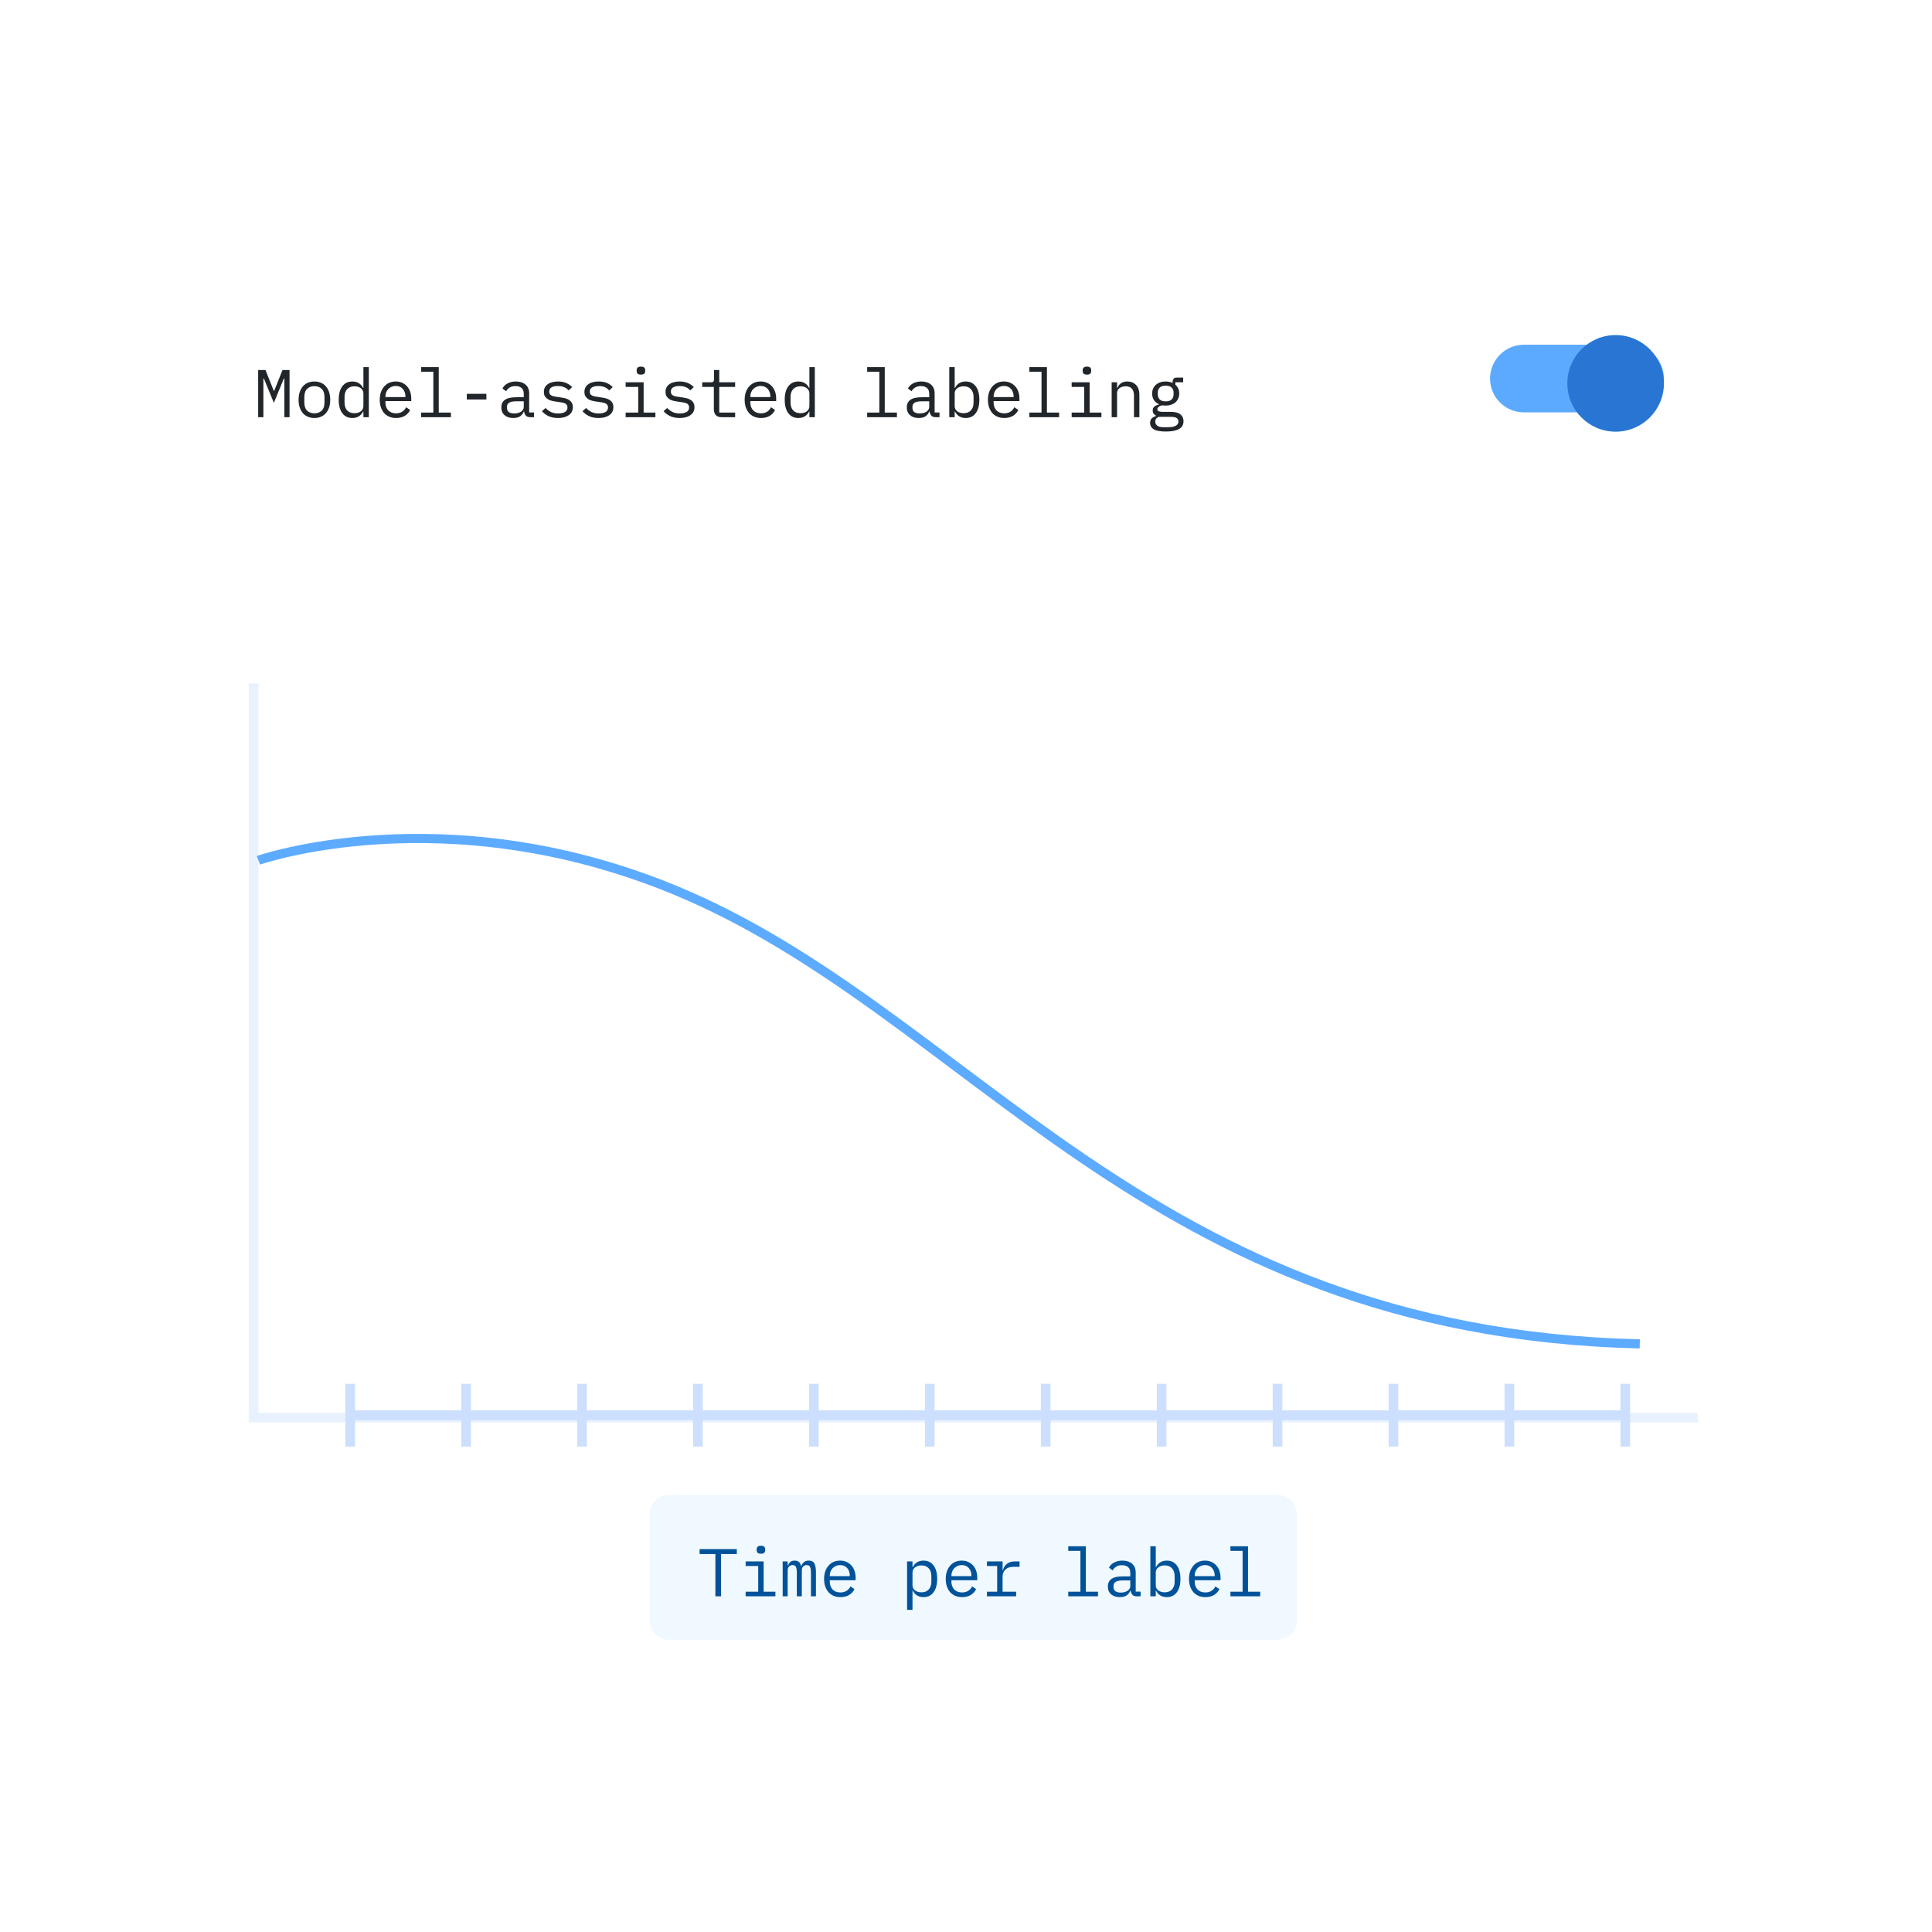 <svg xmlns="http://www.w3.org/2000/svg" viewBox="0 0 400 400" width="400" height="400" preserveAspectRatio="xMidYMid slice" style="width: 100%; height: 100%; transform: translate3d(0px, 0px, 0px);"><defs><clipPath id="__lottie_element_477"><rect width="400" height="400" x="0" y="0"></rect></clipPath><filter id="__lottie_element_480" filterUnits="objectBoundingBox" x="0%" y="0%" width="100%" height="100%"><feGaussianBlur in="SourceAlpha" result="drop_shadow_1" stdDeviation="4"></feGaussianBlur><feOffset dx="1.2246467991473532e-16" dy="2" in="drop_shadow_1" result="drop_shadow_2"></feOffset><feFlood flood-color="#000000" flood-opacity="0.1" result="drop_shadow_3"></feFlood><feComposite in="drop_shadow_3" in2="drop_shadow_2" operator="in" result="drop_shadow_4"></feComposite><feMerge><feMergeNode></feMergeNode><feMergeNode in="SourceGraphic"></feMergeNode></feMerge></filter><filter id="__lottie_element_489" filterUnits="objectBoundingBox" x="0%" y="0%" width="100%" height="100%"><feGaussianBlur in="SourceAlpha" result="drop_shadow_1" stdDeviation="4"></feGaussianBlur><feOffset dx="1.2246467991473532e-16" dy="2" in="drop_shadow_1" result="drop_shadow_2"></feOffset><feFlood flood-color="#000000" flood-opacity="0.1" result="drop_shadow_3"></feFlood><feComposite in="drop_shadow_3" in2="drop_shadow_2" operator="in" result="drop_shadow_4"></feComposite><feMerge><feMergeNode></feMergeNode><feMergeNode in="SourceGraphic"></feMergeNode></feMerge></filter><clipPath id="__lottie_element_491"><path d="M0,0 L400,0 L400,400 L0,400z"></path></clipPath><filter id="__lottie_element_499" filterUnits="objectBoundingBox" x="0%" y="0%" width="100%" height="100%"><feGaussianBlur in="SourceAlpha" result="drop_shadow_1" stdDeviation="2"></feGaussianBlur><feOffset dx="6.123233995736766e-17" dy="1" in="drop_shadow_1" result="drop_shadow_2"></feOffset><feFlood flood-color="#000000" flood-opacity="0.204" result="drop_shadow_3"></feFlood><feComposite in="drop_shadow_3" in2="drop_shadow_2" operator="in" result="drop_shadow_4"></feComposite><feMerge><feMergeNode></feMergeNode><feMergeNode in="SourceGraphic"></feMergeNode></feMerge></filter></defs><g clip-path="url(#__lottie_element_477)"><g filter="url(#__lottie_element_480)" transform="matrix(1,0,0,1,33.5,122.5)" opacity="1" style="display: block;"><g opacity="1" transform="matrix(1,0,0,1,166.5,100)"><path fill="rgb(255,255,255)" fill-opacity="1" d=" M-166.5,-96 C-166.5,-98.209 -164.709,-100 -162.5,-100 C-162.5,-100 162.5,-100 162.5,-100 C164.709,-100 166.5,-98.209 166.5,-96 C166.5,-96 166.5,96 166.5,96 C166.5,98.209 164.709,100 162.5,100 C162.5,100 -162.5,100 -162.5,100 C-164.709,100 -166.5,98.209 -166.5,96 C-166.5,96 -166.5,-96 -166.5,-96z"></path></g><g opacity="1" transform="matrix(1,0,0,1,168,169)"><path fill="rgb(232,242,255)" fill-opacity="1" d=" M150,-1 C150,-1 -150,-1 -150,-1 C-150,-1 -150,1 -150,1 C-150,1 150,1 150,1 C150,1 150,-1 150,-1z"></path></g><g opacity="1" transform="matrix(1,0,0,1,171.223,168.5)"><path fill="rgb(204,223,255)" fill-opacity="1" d=" M-132.223,1 C-132.223,1 132.223,1 132.223,1 C132.223,1 132.223,-1 132.223,-1 C132.223,-1 -132.223,-1 -132.223,-1 C-132.223,-1 -132.223,1 -132.223,1z"></path></g><g opacity="1" transform="matrix(1,0,0,1,303,168.5)"><path fill="rgb(204,223,255)" fill-opacity="1" d=" M-1,-6.5 C-1,-6.5 -1,6.5 -1,6.5 C-1,6.5 1,6.5 1,6.5 C1,6.5 1,-6.5 1,-6.5 C1,-6.5 -1,-6.5 -1,-6.5z"></path></g><g opacity="1" transform="matrix(1,0,0,1,279,168.5)"><path fill="rgb(204,223,255)" fill-opacity="1" d=" M-1,-6.5 C-1,-6.5 -1,6.5 -1,6.5 C-1,6.5 1,6.5 1,6.5 C1,6.5 1,-6.5 1,-6.5 C1,-6.5 -1,-6.5 -1,-6.5z"></path></g><g opacity="1" transform="matrix(1,0,0,1,255,168.5)"><path fill="rgb(204,223,255)" fill-opacity="1" d=" M-1,-6.5 C-1,-6.5 -1,6.5 -1,6.5 C-1,6.5 1,6.5 1,6.5 C1,6.5 1,-6.5 1,-6.5 C1,-6.5 -1,-6.5 -1,-6.5z"></path></g><g opacity="1" transform="matrix(1,0,0,1,231,168.5)"><path fill="rgb(204,223,255)" fill-opacity="1" d=" M-1,-6.5 C-1,-6.5 -1,6.5 -1,6.5 C-1,6.5 1,6.5 1,6.5 C1,6.5 1,-6.5 1,-6.5 C1,-6.5 -1,-6.5 -1,-6.5z"></path></g><g opacity="1" transform="matrix(1,0,0,1,207,168.5)"><path fill="rgb(204,223,255)" fill-opacity="1" d=" M-1,-6.5 C-1,-6.5 -1,6.5 -1,6.5 C-1,6.5 1,6.5 1,6.5 C1,6.5 1,-6.5 1,-6.5 C1,-6.5 -1,-6.5 -1,-6.5z"></path></g><g opacity="1" transform="matrix(1,0,0,1,183,168.5)"><path fill="rgb(204,223,255)" fill-opacity="1" d=" M-1,-6.5 C-1,-6.5 -1,6.5 -1,6.5 C-1,6.5 1,6.5 1,6.5 C1,6.5 1,-6.5 1,-6.5 C1,-6.5 -1,-6.5 -1,-6.5z"></path></g><g opacity="1" transform="matrix(1,0,0,1,159,168.5)"><path fill="rgb(204,223,255)" fill-opacity="1" d=" M-1,-6.5 C-1,-6.5 -1,6.5 -1,6.5 C-1,6.5 1,6.5 1,6.5 C1,6.5 1,-6.5 1,-6.5 C1,-6.5 -1,-6.5 -1,-6.5z"></path></g><g opacity="1" transform="matrix(1,0,0,1,135,168.5)"><path fill="rgb(204,223,255)" fill-opacity="1" d=" M-1,-6.5 C-1,-6.5 -1,6.5 -1,6.5 C-1,6.5 1,6.5 1,6.5 C1,6.5 1,-6.5 1,-6.5 C1,-6.5 -1,-6.5 -1,-6.5z"></path></g><g opacity="1" transform="matrix(1,0,0,1,111,168.5)"><path fill="rgb(204,223,255)" fill-opacity="1" d=" M-1,-6.5 C-1,-6.5 -1,6.5 -1,6.5 C-1,6.5 1,6.5 1,6.5 C1,6.5 1,-6.5 1,-6.5 C1,-6.5 -1,-6.5 -1,-6.5z"></path></g><g opacity="1" transform="matrix(1,0,0,1,87,168.5)"><path fill="rgb(204,223,255)" fill-opacity="1" d=" M-1,-6.5 C-1,-6.5 -1,6.5 -1,6.5 C-1,6.5 1,6.5 1,6.5 C1,6.5 1,-6.5 1,-6.5 C1,-6.5 -1,-6.5 -1,-6.5z"></path></g><g opacity="1" transform="matrix(1,0,0,1,63,168.5)"><path fill="rgb(204,223,255)" fill-opacity="1" d=" M-1,-6.5 C-1,-6.5 -1,6.5 -1,6.5 C-1,6.5 1,6.5 1,6.5 C1,6.5 1,-6.5 1,-6.5 C1,-6.5 -1,-6.5 -1,-6.5z"></path></g><g opacity="1" transform="matrix(1,0,0,1,39,168.5)"><path fill="rgb(204,223,255)" fill-opacity="1" d=" M-1,-6.5 C-1,-6.5 -1,6.5 -1,6.5 C-1,6.5 1,6.5 1,6.5 C1,6.5 1,-6.5 1,-6.5 C1,-6.5 -1,-6.5 -1,-6.5z"></path></g><g opacity="1" transform="matrix(1,0,0,1,168,200)"><path fill="rgb(240,249,255)" fill-opacity="1" d=" M-67,-11 C-67,-13.209 -65.209,-15 -63,-15 C-63,-15 63,-15 63,-15 C65.209,-15 67,-13.209 67,-11 C67,-11 67,11 67,11 C67,13.209 65.209,15 63,15 C63,15 -63,15 -63,15 C-65.209,15 -67,13.209 -67,11 C-67,11 -67,-11 -67,-11z"></path></g><g opacity="1" transform="matrix(1,0,0,1,113.704,104.4)"><path fill="rgb(0,82,153)" fill-opacity="1" d=" M107.544,100.648 C107.544,100.648 110.064,100.648 110.064,100.648 C110.064,100.648 110.064,92.192 110.064,92.192 C110.064,92.192 107.544,92.192 107.544,92.192 C107.544,92.192 107.544,91.24 107.544,91.24 C107.544,91.24 111.184,91.24 111.184,91.24 C111.184,91.24 111.184,100.648 111.184,100.648 C111.184,100.648 113.704,100.648 113.704,100.648 C113.704,100.648 113.704,101.6 113.704,101.6 C113.704,101.6 107.544,101.6 107.544,101.6 C107.544,101.6 107.544,100.648 107.544,100.648z M102.286,95.132 C101.978,95.132 101.693,95.188 101.432,95.3 C101.171,95.412 100.942,95.566 100.746,95.762 C100.559,95.958 100.41,96.191 100.298,96.462 C100.195,96.723 100.144,97.013 100.144,97.33 C100.144,97.33 100.144,97.428 100.144,97.428 C100.144,97.428 104.288,97.428 104.288,97.428 C104.288,97.428 104.288,97.274 104.288,97.274 C104.288,96.957 104.237,96.667 104.134,96.406 C104.041,96.145 103.905,95.921 103.728,95.734 C103.56,95.538 103.35,95.389 103.098,95.286 C102.855,95.183 102.585,95.132 102.286,95.132z M102.356,101.768 C101.833,101.768 101.362,101.679 100.942,101.502 C100.531,101.325 100.177,101.073 99.878,100.746 C99.589,100.41 99.365,100.013 99.206,99.556 C99.047,99.089 98.968,98.571 98.968,98.002 C98.968,97.423 99.047,96.901 99.206,96.434 C99.374,95.967 99.603,95.571 99.892,95.244 C100.181,94.908 100.527,94.651 100.928,94.474 C101.339,94.297 101.791,94.208 102.286,94.208 C102.771,94.208 103.21,94.297 103.602,94.474 C104.003,94.651 104.344,94.899 104.624,95.216 C104.904,95.524 105.119,95.893 105.268,96.322 C105.417,96.751 105.492,97.223 105.492,97.736 C105.492,97.736 105.492,98.268 105.492,98.268 C105.492,98.268 100.144,98.268 100.144,98.268 C100.144,98.268 100.144,98.604 100.144,98.604 C100.144,98.921 100.195,99.215 100.298,99.486 C100.401,99.757 100.545,99.99 100.732,100.186 C100.928,100.382 101.161,100.536 101.432,100.648 C101.712,100.751 102.02,100.802 102.356,100.802 C102.841,100.802 103.261,100.69 103.616,100.466 C103.971,100.242 104.241,99.934 104.428,99.542 C104.428,99.542 105.254,100.102 105.254,100.102 C105.039,100.587 104.68,100.989 104.176,101.306 C103.681,101.614 103.075,101.768 102.356,101.768z M93.933,100.774 C94.586,100.774 95.09,100.578 95.445,100.186 C95.809,99.785 95.991,99.257 95.991,98.604 C95.991,98.604 95.991,97.372 95.991,97.372 C95.991,96.719 95.809,96.196 95.445,95.804 C95.09,95.403 94.586,95.202 93.933,95.202 C93.681,95.202 93.443,95.235 93.219,95.3 C92.995,95.365 92.799,95.463 92.631,95.594 C92.463,95.715 92.328,95.869 92.225,96.056 C92.132,96.233 92.085,96.443 92.085,96.686 C92.085,96.686 92.085,99.29 92.085,99.29 C92.085,99.533 92.132,99.747 92.225,99.934 C92.328,100.111 92.463,100.265 92.631,100.396 C92.799,100.517 92.995,100.611 93.219,100.676 C93.443,100.741 93.681,100.774 93.933,100.774z M90.965,91.24 C90.965,91.24 92.085,91.24 92.085,91.24 C92.085,91.24 92.085,95.552 92.085,95.552 C92.085,95.552 92.141,95.552 92.141,95.552 C92.608,94.656 93.35,94.208 94.367,94.208 C95.254,94.208 95.944,94.539 96.439,95.202 C96.943,95.865 97.195,96.793 97.195,97.988 C97.195,99.183 96.943,100.111 96.439,100.774 C95.944,101.437 95.254,101.768 94.367,101.768 C93.35,101.768 92.608,101.32 92.141,100.424 C92.141,100.424 92.085,100.424 92.085,100.424 C92.085,100.424 92.085,101.6 92.085,101.6 C92.085,101.6 90.965,101.6 90.965,101.6 C90.965,101.6 90.965,91.24 90.965,91.24z M84.839,100.83 C85.128,100.83 85.39,100.797 85.623,100.732 C85.866,100.657 86.076,100.564 86.253,100.452 C86.43,100.331 86.566,100.191 86.659,100.032 C86.762,99.864 86.813,99.687 86.813,99.5 C86.813,99.5 86.813,98.31 86.813,98.31 C86.813,98.31 85.273,98.31 85.273,98.31 C84.601,98.31 84.111,98.403 83.803,98.59 C83.495,98.777 83.341,99.047 83.341,99.402 C83.341,99.402 83.341,99.696 83.341,99.696 C83.341,100.069 83.472,100.354 83.733,100.55 C84.004,100.737 84.372,100.83 84.839,100.83z M88.171,101.6 C87.732,101.6 87.42,101.488 87.233,101.264 C87.046,101.04 86.93,100.76 86.883,100.424 C86.883,100.424 86.813,100.424 86.813,100.424 C86.654,100.844 86.398,101.175 86.043,101.418 C85.698,101.651 85.231,101.768 84.643,101.768 C83.887,101.768 83.285,101.572 82.837,101.18 C82.389,100.788 82.165,100.251 82.165,99.57 C82.165,98.898 82.408,98.38 82.893,98.016 C83.388,97.652 84.181,97.47 85.273,97.47 C85.273,97.47 86.813,97.47 86.813,97.47 C86.813,97.47 86.813,96.756 86.813,96.756 C86.813,96.224 86.664,95.827 86.365,95.566 C86.066,95.295 85.642,95.16 85.091,95.16 C84.606,95.16 84.209,95.258 83.901,95.454 C83.593,95.641 83.346,95.897 83.159,96.224 C83.159,96.224 82.403,95.664 82.403,95.664 C82.496,95.477 82.622,95.295 82.781,95.118 C82.94,94.941 83.136,94.787 83.369,94.656 C83.602,94.516 83.868,94.409 84.167,94.334 C84.466,94.25 84.797,94.208 85.161,94.208 C86.01,94.208 86.682,94.423 87.177,94.852 C87.681,95.281 87.933,95.879 87.933,96.644 C87.933,96.644 87.933,100.62 87.933,100.62 C87.933,100.62 88.941,100.62 88.941,100.62 C88.941,100.62 88.941,101.6 88.941,101.6 C88.941,101.6 88.171,101.6 88.171,101.6z M73.966,100.648 C73.966,100.648 76.486,100.648 76.486,100.648 C76.486,100.648 76.486,92.192 76.486,92.192 C76.486,92.192 73.966,92.192 73.966,92.192 C73.966,92.192 73.966,91.24 73.966,91.24 C73.966,91.24 77.606,91.24 77.606,91.24 C77.606,91.24 77.606,100.648 77.606,100.648 C77.606,100.648 80.126,100.648 80.126,100.648 C80.126,100.648 80.126,101.6 80.126,101.6 C80.126,101.6 73.966,101.6 73.966,101.6 C73.966,101.6 73.966,100.648 73.966,100.648z M57.135,100.648 C57.135,100.648 59.249,100.648 59.249,100.648 C59.249,100.648 59.249,95.328 59.249,95.328 C59.249,95.328 57.135,95.328 57.135,95.328 C57.135,95.328 57.135,94.376 57.135,94.376 C57.135,94.376 60.369,94.376 60.369,94.376 C60.369,94.376 60.369,96.196 60.369,96.196 C60.369,96.196 60.439,96.196 60.439,96.196 C60.588,95.627 60.868,95.183 61.279,94.866 C61.699,94.539 62.231,94.376 62.875,94.376 C62.875,94.376 63.883,94.376 63.883,94.376 C63.883,94.376 63.883,95.496 63.883,95.496 C63.883,95.496 62.525,95.496 62.525,95.496 C61.881,95.496 61.358,95.683 60.957,96.056 C60.565,96.429 60.369,96.919 60.369,97.526 C60.369,97.526 60.369,100.648 60.369,100.648 C60.369,100.648 63.169,100.648 63.169,100.648 C63.169,100.648 63.169,101.6 63.169,101.6 C63.169,101.6 57.135,101.6 57.135,101.6 C57.135,101.6 57.135,100.648 57.135,100.648z M51.919,95.132 C51.611,95.132 51.326,95.188 51.065,95.3 C50.804,95.412 50.575,95.566 50.379,95.762 C50.192,95.958 50.043,96.191 49.931,96.462 C49.828,96.723 49.777,97.013 49.777,97.33 C49.777,97.33 49.777,97.428 49.777,97.428 C49.777,97.428 53.921,97.428 53.921,97.428 C53.921,97.428 53.921,97.274 53.921,97.274 C53.921,96.957 53.87,96.667 53.767,96.406 C53.674,96.145 53.538,95.921 53.361,95.734 C53.193,95.538 52.983,95.389 52.731,95.286 C52.488,95.183 52.218,95.132 51.919,95.132z M51.989,101.768 C51.466,101.768 50.995,101.679 50.575,101.502 C50.164,101.325 49.81,101.073 49.511,100.746 C49.222,100.41 48.998,100.013 48.839,99.556 C48.68,99.089 48.601,98.571 48.601,98.002 C48.601,97.423 48.68,96.901 48.839,96.434 C49.007,95.967 49.236,95.571 49.525,95.244 C49.814,94.908 50.16,94.651 50.561,94.474 C50.972,94.297 51.424,94.208 51.919,94.208 C52.404,94.208 52.843,94.297 53.235,94.474 C53.636,94.651 53.977,94.899 54.257,95.216 C54.537,95.524 54.752,95.893 54.901,96.322 C55.05,96.751 55.125,97.223 55.125,97.736 C55.125,97.736 55.125,98.268 55.125,98.268 C55.125,98.268 49.777,98.268 49.777,98.268 C49.777,98.268 49.777,98.604 49.777,98.604 C49.777,98.921 49.828,99.215 49.931,99.486 C50.034,99.757 50.178,99.99 50.365,100.186 C50.561,100.382 50.794,100.536 51.065,100.648 C51.345,100.751 51.653,100.802 51.989,100.802 C52.474,100.802 52.894,100.69 53.249,100.466 C53.604,100.242 53.874,99.934 54.061,99.542 C54.061,99.542 54.887,100.102 54.887,100.102 C54.672,100.587 54.313,100.989 53.809,101.306 C53.314,101.614 52.708,101.768 51.989,101.768z M43.566,100.774 C44.219,100.774 44.723,100.578 45.078,100.186 C45.442,99.785 45.624,99.257 45.624,98.604 C45.624,98.604 45.624,97.372 45.624,97.372 C45.624,96.719 45.442,96.196 45.078,95.804 C44.723,95.403 44.219,95.202 43.566,95.202 C43.314,95.202 43.076,95.235 42.852,95.3 C42.628,95.365 42.432,95.463 42.264,95.594 C42.096,95.715 41.961,95.869 41.858,96.056 C41.765,96.233 41.718,96.443 41.718,96.686 C41.718,96.686 41.718,99.29 41.718,99.29 C41.718,99.533 41.765,99.747 41.858,99.934 C41.961,100.111 42.096,100.265 42.264,100.396 C42.432,100.517 42.628,100.611 42.852,100.676 C43.076,100.741 43.314,100.774 43.566,100.774z M40.598,94.376 C40.598,94.376 41.718,94.376 41.718,94.376 C41.718,94.376 41.718,95.552 41.718,95.552 C41.718,95.552 41.774,95.552 41.774,95.552 C42.241,94.656 42.983,94.208 44,94.208 C44.887,94.208 45.577,94.539 46.072,95.202 C46.576,95.865 46.828,96.793 46.828,97.988 C46.828,99.183 46.576,100.111 46.072,100.774 C45.577,101.437 44.887,101.768 44,101.768 C42.983,101.768 42.241,101.32 41.774,100.424 C41.774,100.424 41.718,100.424 41.718,100.424 C41.718,100.424 41.718,104.4 41.718,104.4 C41.718,104.4 40.598,104.4 40.598,104.4 C40.598,104.4 40.598,94.376 40.598,94.376z M26.735,95.132 C26.427,95.132 26.142,95.188 25.881,95.3 C25.62,95.412 25.391,95.566 25.195,95.762 C25.008,95.958 24.859,96.191 24.747,96.462 C24.644,96.723 24.593,97.013 24.593,97.33 C24.593,97.33 24.593,97.428 24.593,97.428 C24.593,97.428 28.737,97.428 28.737,97.428 C28.737,97.428 28.737,97.274 28.737,97.274 C28.737,96.957 28.686,96.667 28.583,96.406 C28.49,96.145 28.354,95.921 28.177,95.734 C28.009,95.538 27.799,95.389 27.547,95.286 C27.304,95.183 27.034,95.132 26.735,95.132z M26.805,101.768 C26.282,101.768 25.811,101.679 25.391,101.502 C24.98,101.325 24.626,101.073 24.327,100.746 C24.038,100.41 23.814,100.013 23.655,99.556 C23.496,99.089 23.417,98.571 23.417,98.002 C23.417,97.423 23.496,96.901 23.655,96.434 C23.823,95.967 24.052,95.571 24.341,95.244 C24.63,94.908 24.976,94.651 25.377,94.474 C25.788,94.297 26.24,94.208 26.735,94.208 C27.22,94.208 27.659,94.297 28.051,94.474 C28.452,94.651 28.793,94.899 29.073,95.216 C29.353,95.524 29.568,95.893 29.717,96.322 C29.866,96.751 29.941,97.223 29.941,97.736 C29.941,97.736 29.941,98.268 29.941,98.268 C29.941,98.268 24.593,98.268 24.593,98.268 C24.593,98.268 24.593,98.604 24.593,98.604 C24.593,98.921 24.644,99.215 24.747,99.486 C24.85,99.757 24.994,99.99 25.181,100.186 C25.377,100.382 25.61,100.536 25.881,100.648 C26.161,100.751 26.469,100.802 26.805,100.802 C27.29,100.802 27.71,100.69 28.065,100.466 C28.42,100.242 28.69,99.934 28.877,99.542 C28.877,99.542 29.703,100.102 29.703,100.102 C29.488,100.587 29.129,100.989 28.625,101.306 C28.13,101.614 27.524,101.768 26.805,101.768z M14.841,101.6 C14.841,101.6 14.841,94.376 14.841,94.376 C14.841,94.376 15.877,94.376 15.877,94.376 C15.877,94.376 15.877,95.216 15.877,95.216 C15.877,95.216 15.933,95.216 15.933,95.216 C16.045,94.936 16.204,94.698 16.409,94.502 C16.614,94.306 16.918,94.208 17.319,94.208 C17.739,94.208 18.052,94.315 18.257,94.53 C18.462,94.735 18.588,95.006 18.635,95.342 C18.635,95.342 18.677,95.342 18.677,95.342 C18.808,95.015 18.994,94.745 19.237,94.53 C19.48,94.315 19.816,94.208 20.245,94.208 C20.833,94.208 21.225,94.413 21.421,94.824 C21.626,95.235 21.729,95.823 21.729,96.588 C21.729,96.588 21.729,101.6 21.729,101.6 C21.729,101.6 20.693,101.6 20.693,101.6 C20.693,101.6 20.693,96.77 20.693,96.77 C20.693,96.154 20.628,95.729 20.497,95.496 C20.376,95.253 20.147,95.132 19.811,95.132 C19.512,95.132 19.27,95.23 19.083,95.426 C18.896,95.613 18.803,95.902 18.803,96.294 C18.803,96.294 18.803,101.6 18.803,101.6 C18.803,101.6 17.767,101.6 17.767,101.6 C17.767,101.6 17.767,96.77 17.767,96.77 C17.767,96.154 17.702,95.729 17.571,95.496 C17.45,95.253 17.226,95.132 16.899,95.132 C16.6,95.132 16.353,95.23 16.157,95.426 C15.97,95.613 15.877,95.902 15.877,96.294 C15.877,96.294 15.877,101.6 15.877,101.6 C15.877,101.6 14.841,101.6 14.841,101.6z M7.174,100.648 C7.174,100.648 9.778,100.648 9.778,100.648 C9.778,100.648 9.778,95.328 9.778,95.328 C9.778,95.328 7.174,95.328 7.174,95.328 C7.174,95.328 7.174,94.376 7.174,94.376 C7.174,94.376 10.898,94.376 10.898,94.376 C10.898,94.376 10.898,100.648 10.898,100.648 C10.898,100.648 13.334,100.648 13.334,100.648 C13.334,100.648 13.334,101.6 13.334,101.6 C13.334,101.6 7.174,101.6 7.174,101.6 C7.174,101.6 7.174,100.648 7.174,100.648z M10.338,92.78 C10.011,92.78 9.783,92.715 9.652,92.584 C9.521,92.444 9.456,92.271 9.456,92.066 C9.456,92.066 9.456,91.842 9.456,91.842 C9.456,91.637 9.521,91.469 9.652,91.338 C9.783,91.198 10.011,91.128 10.338,91.128 C10.665,91.128 10.893,91.198 11.024,91.338 C11.155,91.469 11.22,91.637 11.22,91.842 C11.22,91.842 11.22,92.066 11.22,92.066 C11.22,92.271 11.155,92.444 11.024,92.584 C10.893,92.715 10.665,92.78 10.338,92.78z M2.084,92.85 C2.084,92.85 2.084,101.6 2.084,101.6 C2.084,101.6 0.908,101.6 0.908,101.6 C0.908,101.6 0.908,92.85 0.908,92.85 C0.908,92.85 -2.354,92.85 -2.354,92.85 C-2.354,92.85 -2.354,91.828 -2.354,91.828 C-2.354,91.828 5.346,91.828 5.346,91.828 C5.346,91.828 5.346,92.85 5.346,92.85 C5.346,92.85 2.084,92.85 2.084,92.85z"></path></g><g opacity="1" transform="matrix(1,0,0,1,19,93)"><path fill="rgb(232,242,255)" fill-opacity="1" d=" M-1,-76 C-1,-76 -1,76 -1,76 C-1,76 1,76 1,76 C1,76 1,-76 1,-76 C1,-76 -1,-76 -1,-76z"></path></g><g opacity="1" transform="matrix(1,0,0,1,166.5,104.5)"><path fill="rgb(232,242,255)" fill-opacity="0" d=" M181,-127 C181,-127 181,127 181,127 C181,127 -181,127 -181,127 C-181,127 -181,-127 -181,-127 C-181,-127 181,-127 181,-127z"></path></g></g><g transform="matrix(1,0,0,0.947,201,241.774)" opacity="1" style="display: block;"><g opacity="1" transform="matrix(1,0,0,1,0,0)"><path stroke-linecap="butt" stroke-linejoin="miter" fill-opacity="0" stroke-miterlimit="4" stroke="rgb(93,171,255)" stroke-opacity="1" stroke-width="2" d=" M-147.5,-67.22 C-147.5,-67.22 -109.008,-81.434 -61.5,-60.803 C0,-34.095 36,36 138.5,38.5"></path></g></g><g transform="matrix(1,0,0,0.947,201,241.774)" opacity="1" style="display: block;"><g opacity="1" transform="matrix(1,0,0,1,0,0)"><path stroke-linecap="butt" stroke-linejoin="miter" fill-opacity="0" stroke-miterlimit="4" stroke="rgb(92,170,255)" stroke-opacity="1" stroke-width="3" d="M0 0"></path></g></g><g filter="url(#__lottie_element_489)" transform="matrix(1,0,0,1,33.5,51.375)" opacity="1" style="display: block;"><g opacity="1" transform="matrix(1,0,0,1,166.5,28)"><path fill="rgb(255,255,255)" fill-opacity="1" d=" M-166.5,-24 C-166.5,-26.209 -164.709,-28 -162.5,-28 C-162.5,-28 162.5,-28 162.5,-28 C164.709,-28 166.5,-26.209 166.5,-24 C166.5,-24 166.5,24 166.5,24 C166.5,26.209 164.709,28 162.5,28 C162.5,28 -162.5,28 -162.5,28 C-164.709,28 -166.5,26.209 -166.5,24 C-166.5,24 -166.5,-24 -166.5,-24z"></path></g><g opacity="1" transform="matrix(1,0,0,1,105.767,17.984)"><path fill="rgb(33,38,43)" fill-opacity="1" d=" M102.071,11.74 C102.631,11.74 103.042,11.609 103.303,11.348 C103.574,11.087 103.709,10.741 103.709,10.312 C103.709,10.312 103.709,9.906 103.709,9.906 C103.709,9.477 103.574,9.136 103.303,8.884 C103.042,8.623 102.631,8.492 102.071,8.492 C101.511,8.492 101.1,8.623 100.839,8.884 C100.578,9.136 100.447,9.477 100.447,9.906 C100.447,9.906 100.447,10.312 100.447,10.312 C100.447,10.741 100.578,11.087 100.839,11.348 C101.1,11.609 101.511,11.74 102.071,11.74z M104.717,15.898 C104.717,15.609 104.6,15.375 104.367,15.198 C104.134,15.03 103.728,14.946 103.149,14.946 C103.149,14.946 100.643,14.946 100.643,14.946 C100.158,15.142 99.915,15.469 99.915,15.926 C99.915,16.243 100.041,16.514 100.293,16.738 C100.545,16.971 100.965,17.088 101.553,17.088 C101.553,17.088 102.645,17.088 102.645,17.088 C103.298,17.088 103.807,16.985 104.171,16.78 C104.535,16.584 104.717,16.29 104.717,15.898z M105.767,15.842 C105.767,16.57 105.464,17.107 104.857,17.452 C104.25,17.807 103.34,17.984 102.127,17.984 C100.96,17.984 100.12,17.83 99.607,17.522 C99.103,17.214 98.851,16.771 98.851,16.192 C98.851,15.8 98.954,15.497 99.159,15.282 C99.364,15.067 99.654,14.909 100.027,14.806 C100.027,14.806 100.027,14.638 100.027,14.638 C99.822,14.535 99.663,14.405 99.551,14.246 C99.439,14.087 99.383,13.887 99.383,13.644 C99.383,13.271 99.504,12.991 99.747,12.804 C99.999,12.617 100.312,12.477 100.685,12.384 C100.685,12.384 100.685,12.328 100.685,12.328 C100.237,12.132 99.887,11.843 99.635,11.46 C99.392,11.077 99.271,10.629 99.271,10.116 C99.271,9.752 99.336,9.416 99.467,9.108 C99.598,8.8 99.784,8.539 100.027,8.324 C100.279,8.1 100.578,7.927 100.923,7.806 C101.268,7.685 101.651,7.624 102.071,7.624 C102.612,7.624 103.088,7.722 103.499,7.918 C103.499,7.918 103.499,7.792 103.499,7.792 C103.499,7.512 103.564,7.279 103.695,7.092 C103.826,6.905 104.05,6.812 104.367,6.812 C104.367,6.812 105.697,6.812 105.697,6.812 C105.697,6.812 105.697,7.792 105.697,7.792 C105.697,7.792 104.073,7.792 104.073,7.792 C104.073,7.792 104.073,8.282 104.073,8.282 C104.334,8.506 104.535,8.772 104.675,9.08 C104.815,9.388 104.885,9.733 104.885,10.116 C104.885,10.48 104.815,10.816 104.675,11.124 C104.544,11.432 104.358,11.698 104.115,11.922 C103.872,12.137 103.574,12.305 103.219,12.426 C102.874,12.547 102.491,12.608 102.071,12.608 C101.95,12.608 101.833,12.603 101.721,12.594 C101.609,12.585 101.497,12.571 101.385,12.552 C101.273,12.571 101.156,12.603 101.035,12.65 C100.914,12.687 100.802,12.743 100.699,12.818 C100.596,12.883 100.512,12.963 100.447,13.056 C100.382,13.149 100.349,13.257 100.349,13.378 C100.349,13.593 100.456,13.737 100.671,13.812 C100.886,13.877 101.166,13.91 101.511,13.91 C101.511,13.91 103.107,13.91 103.107,13.91 C104.04,13.91 104.717,14.087 105.137,14.442 C105.557,14.787 105.767,15.254 105.767,15.842z M90.89,15.016 C90.89,15.016 90.89,7.792 90.89,7.792 C90.89,7.792 92.01,7.792 92.01,7.792 C92.01,7.792 92.01,8.968 92.01,8.968 C92.01,8.968 92.066,8.968 92.066,8.968 C92.141,8.791 92.234,8.623 92.346,8.464 C92.458,8.296 92.593,8.151 92.752,8.03 C92.92,7.909 93.116,7.811 93.34,7.736 C93.564,7.661 93.825,7.624 94.124,7.624 C94.88,7.624 95.487,7.867 95.944,8.352 C96.401,8.828 96.63,9.505 96.63,10.382 C96.63,10.382 96.63,15.016 96.63,15.016 C96.63,15.016 95.51,15.016 95.51,15.016 C95.51,15.016 95.51,10.578 95.51,10.578 C95.51,9.915 95.365,9.425 95.076,9.108 C94.787,8.781 94.362,8.618 93.802,8.618 C93.578,8.618 93.359,8.646 93.144,8.702 C92.929,8.758 92.738,8.842 92.57,8.954 C92.402,9.066 92.267,9.211 92.164,9.388 C92.061,9.565 92.01,9.771 92.01,10.004 C92.01,10.004 92.01,15.016 92.01,15.016 C92.01,15.016 90.89,15.016 90.89,15.016z M82.608,14.064 C82.608,14.064 85.212,14.064 85.212,14.064 C85.212,14.064 85.212,8.744 85.212,8.744 C85.212,8.744 82.608,8.744 82.608,8.744 C82.608,8.744 82.608,7.792 82.608,7.792 C82.608,7.792 86.332,7.792 86.332,7.792 C86.332,7.792 86.332,14.064 86.332,14.064 C86.332,14.064 88.768,14.064 88.768,14.064 C88.768,14.064 88.768,15.016 88.768,15.016 C88.768,15.016 82.608,15.016 82.608,15.016 C82.608,15.016 82.608,14.064 82.608,14.064z M85.772,6.196 C85.445,6.196 85.217,6.131 85.086,6 C84.955,5.86 84.89,5.687 84.89,5.482 C84.89,5.482 84.89,5.258 84.89,5.258 C84.89,5.053 84.955,4.885 85.086,4.754 C85.217,4.614 85.445,4.544 85.772,4.544 C86.099,4.544 86.327,4.614 86.458,4.754 C86.589,4.885 86.654,5.053 86.654,5.258 C86.654,5.258 86.654,5.482 86.654,5.482 C86.654,5.687 86.589,5.86 86.458,6 C86.327,6.131 86.099,6.196 85.772,6.196z M73.849,14.064 C73.849,14.064 76.369,14.064 76.369,14.064 C76.369,14.064 76.369,5.608 76.369,5.608 C76.369,5.608 73.849,5.608 73.849,5.608 C73.849,5.608 73.849,4.656 73.849,4.656 C73.849,4.656 77.489,4.656 77.489,4.656 C77.489,4.656 77.489,14.064 77.489,14.064 C77.489,14.064 80.009,14.064 80.009,14.064 C80.009,14.064 80.009,15.016 80.009,15.016 C80.009,15.016 73.849,15.016 73.849,15.016 C73.849,15.016 73.849,14.064 73.849,14.064z M68.591,8.548 C68.283,8.548 67.998,8.604 67.737,8.716 C67.476,8.828 67.247,8.982 67.051,9.178 C66.864,9.374 66.715,9.607 66.603,9.878 C66.5,10.139 66.449,10.429 66.449,10.746 C66.449,10.746 66.449,10.844 66.449,10.844 C66.449,10.844 70.593,10.844 70.593,10.844 C70.593,10.844 70.593,10.69 70.593,10.69 C70.593,10.373 70.542,10.083 70.439,9.822 C70.346,9.561 70.21,9.337 70.033,9.15 C69.865,8.954 69.655,8.805 69.403,8.702 C69.16,8.599 68.89,8.548 68.591,8.548z M68.661,15.184 C68.138,15.184 67.667,15.095 67.247,14.918 C66.836,14.741 66.482,14.489 66.183,14.162 C65.894,13.826 65.67,13.429 65.511,12.972 C65.352,12.505 65.273,11.987 65.273,11.418 C65.273,10.839 65.352,10.317 65.511,9.85 C65.679,9.383 65.908,8.987 66.197,8.66 C66.486,8.324 66.832,8.067 67.233,7.89 C67.644,7.713 68.096,7.624 68.591,7.624 C69.076,7.624 69.515,7.713 69.907,7.89 C70.308,8.067 70.649,8.315 70.929,8.632 C71.209,8.94 71.424,9.309 71.573,9.738 C71.722,10.167 71.797,10.639 71.797,11.152 C71.797,11.152 71.797,11.684 71.797,11.684 C71.797,11.684 66.449,11.684 66.449,11.684 C66.449,11.684 66.449,12.02 66.449,12.02 C66.449,12.337 66.5,12.631 66.603,12.902 C66.706,13.173 66.85,13.406 67.037,13.602 C67.233,13.798 67.466,13.952 67.737,14.064 C68.017,14.167 68.325,14.218 68.661,14.218 C69.146,14.218 69.566,14.106 69.921,13.882 C70.276,13.658 70.546,13.35 70.733,12.958 C70.733,12.958 71.559,13.518 71.559,13.518 C71.344,14.003 70.985,14.405 70.481,14.722 C69.986,15.03 69.38,15.184 68.661,15.184z M60.238,14.19 C60.891,14.19 61.395,13.994 61.75,13.602 C62.114,13.201 62.296,12.673 62.296,12.02 C62.296,12.02 62.296,10.788 62.296,10.788 C62.296,10.135 62.114,9.612 61.75,9.22 C61.395,8.819 60.891,8.618 60.238,8.618 C59.986,8.618 59.748,8.651 59.524,8.716 C59.3,8.781 59.104,8.879 58.936,9.01 C58.768,9.131 58.633,9.285 58.53,9.472 C58.437,9.649 58.39,9.859 58.39,10.102 C58.39,10.102 58.39,12.706 58.39,12.706 C58.39,12.949 58.437,13.163 58.53,13.35 C58.633,13.527 58.768,13.681 58.936,13.812 C59.104,13.933 59.3,14.027 59.524,14.092 C59.748,14.157 59.986,14.19 60.238,14.19z M57.27,4.656 C57.27,4.656 58.39,4.656 58.39,4.656 C58.39,4.656 58.39,8.968 58.39,8.968 C58.39,8.968 58.446,8.968 58.446,8.968 C58.913,8.072 59.655,7.624 60.672,7.624 C61.559,7.624 62.249,7.955 62.744,8.618 C63.248,9.281 63.5,10.209 63.5,11.404 C63.5,12.599 63.248,13.527 62.744,14.19 C62.249,14.853 61.559,15.184 60.672,15.184 C59.655,15.184 58.913,14.736 58.446,13.84 C58.446,13.84 58.39,13.84 58.39,13.84 C58.39,13.84 58.39,15.016 58.39,15.016 C58.39,15.016 57.27,15.016 57.27,15.016 C57.27,15.016 57.27,4.656 57.27,4.656z M51.144,14.246 C51.433,14.246 51.695,14.213 51.928,14.148 C52.171,14.073 52.381,13.98 52.558,13.868 C52.735,13.747 52.871,13.607 52.964,13.448 C53.067,13.28 53.118,13.103 53.118,12.916 C53.118,12.916 53.118,11.726 53.118,11.726 C53.118,11.726 51.578,11.726 51.578,11.726 C50.906,11.726 50.416,11.819 50.108,12.006 C49.8,12.193 49.646,12.463 49.646,12.818 C49.646,12.818 49.646,13.112 49.646,13.112 C49.646,13.485 49.777,13.77 50.038,13.966 C50.309,14.153 50.677,14.246 51.144,14.246z M54.476,15.016 C54.037,15.016 53.725,14.904 53.538,14.68 C53.351,14.456 53.235,14.176 53.188,13.84 C53.188,13.84 53.118,13.84 53.118,13.84 C52.959,14.26 52.703,14.591 52.348,14.834 C52.003,15.067 51.536,15.184 50.948,15.184 C50.192,15.184 49.59,14.988 49.142,14.596 C48.694,14.204 48.47,13.667 48.47,12.986 C48.47,12.314 48.713,11.796 49.198,11.432 C49.693,11.068 50.486,10.886 51.578,10.886 C51.578,10.886 53.118,10.886 53.118,10.886 C53.118,10.886 53.118,10.172 53.118,10.172 C53.118,9.64 52.969,9.243 52.67,8.982 C52.371,8.711 51.947,8.576 51.396,8.576 C50.911,8.576 50.514,8.674 50.206,8.87 C49.898,9.057 49.651,9.313 49.464,9.64 C49.464,9.64 48.708,9.08 48.708,9.08 C48.801,8.893 48.927,8.711 49.086,8.534 C49.245,8.357 49.441,8.203 49.674,8.072 C49.907,7.932 50.173,7.825 50.472,7.75 C50.771,7.666 51.102,7.624 51.466,7.624 C52.315,7.624 52.987,7.839 53.482,8.268 C53.986,8.697 54.238,9.295 54.238,10.06 C54.238,10.06 54.238,14.036 54.238,14.036 C54.238,14.036 55.246,14.036 55.246,14.036 C55.246,14.036 55.246,15.016 55.246,15.016 C55.246,15.016 54.476,15.016 54.476,15.016z M40.271,14.064 C40.271,14.064 42.791,14.064 42.791,14.064 C42.791,14.064 42.791,5.608 42.791,5.608 C42.791,5.608 40.271,5.608 40.271,5.608 C40.271,5.608 40.271,4.656 40.271,4.656 C40.271,4.656 43.911,4.656 43.911,4.656 C43.911,4.656 43.911,14.064 43.911,14.064 C43.911,14.064 46.431,14.064 46.431,14.064 C46.431,14.064 46.431,15.016 46.431,15.016 C46.431,15.016 40.271,15.016 40.271,15.016 C40.271,15.016 40.271,14.064 40.271,14.064z M26.464,14.19 C26.716,14.19 26.954,14.157 27.178,14.092 C27.402,14.027 27.598,13.933 27.766,13.812 C27.934,13.681 28.065,13.527 28.158,13.35 C28.261,13.163 28.312,12.949 28.312,12.706 C28.312,12.706 28.312,10.102 28.312,10.102 C28.312,9.859 28.261,9.649 28.158,9.472 C28.065,9.285 27.934,9.131 27.766,9.01 C27.598,8.879 27.402,8.781 27.178,8.716 C26.954,8.651 26.716,8.618 26.464,8.618 C25.811,8.618 25.302,8.819 24.938,9.22 C24.583,9.612 24.406,10.135 24.406,10.788 C24.406,10.788 24.406,12.02 24.406,12.02 C24.406,12.673 24.583,13.201 24.938,13.602 C25.302,13.994 25.811,14.19 26.464,14.19z M28.312,13.84 C28.312,13.84 28.256,13.84 28.256,13.84 C27.789,14.736 27.047,15.184 26.03,15.184 C25.143,15.184 24.448,14.853 23.944,14.19 C23.449,13.527 23.202,12.599 23.202,11.404 C23.202,10.209 23.449,9.281 23.944,8.618 C24.448,7.955 25.143,7.624 26.03,7.624 C27.047,7.624 27.789,8.072 28.256,8.968 C28.256,8.968 28.312,8.968 28.312,8.968 C28.312,8.968 28.312,4.656 28.312,4.656 C28.312,4.656 29.432,4.656 29.432,4.656 C29.432,4.656 29.432,15.016 29.432,15.016 C29.432,15.016 28.312,15.016 28.312,15.016 C28.312,15.016 28.312,13.84 28.312,13.84z M18.224,8.548 C17.916,8.548 17.631,8.604 17.37,8.716 C17.109,8.828 16.88,8.982 16.684,9.178 C16.497,9.374 16.348,9.607 16.236,9.878 C16.133,10.139 16.082,10.429 16.082,10.746 C16.082,10.746 16.082,10.844 16.082,10.844 C16.082,10.844 20.226,10.844 20.226,10.844 C20.226,10.844 20.226,10.69 20.226,10.69 C20.226,10.373 20.175,10.083 20.072,9.822 C19.979,9.561 19.843,9.337 19.666,9.15 C19.498,8.954 19.288,8.805 19.036,8.702 C18.793,8.599 18.523,8.548 18.224,8.548z M18.294,15.184 C17.771,15.184 17.3,15.095 16.88,14.918 C16.469,14.741 16.115,14.489 15.816,14.162 C15.527,13.826 15.303,13.429 15.144,12.972 C14.985,12.505 14.906,11.987 14.906,11.418 C14.906,10.839 14.985,10.317 15.144,9.85 C15.312,9.383 15.541,8.987 15.83,8.66 C16.119,8.324 16.465,8.067 16.866,7.89 C17.277,7.713 17.729,7.624 18.224,7.624 C18.709,7.624 19.148,7.713 19.54,7.89 C19.941,8.067 20.282,8.315 20.562,8.632 C20.842,8.94 21.057,9.309 21.206,9.738 C21.355,10.167 21.43,10.639 21.43,11.152 C21.43,11.152 21.43,11.684 21.43,11.684 C21.43,11.684 16.082,11.684 16.082,11.684 C16.082,11.684 16.082,12.02 16.082,12.02 C16.082,12.337 16.133,12.631 16.236,12.902 C16.339,13.173 16.483,13.406 16.67,13.602 C16.866,13.798 17.099,13.952 17.37,14.064 C17.65,14.167 17.958,14.218 18.294,14.218 C18.779,14.218 19.199,14.106 19.554,13.882 C19.909,13.658 20.179,13.35 20.366,12.958 C20.366,12.958 21.192,13.518 21.192,13.518 C20.977,14.003 20.618,14.405 20.114,14.722 C19.619,15.03 19.013,15.184 18.294,15.184z M10.123,15.016 C9.572,15.016 9.166,14.862 8.905,14.554 C8.653,14.246 8.527,13.849 8.527,13.364 C8.527,13.364 8.527,8.744 8.527,8.744 C8.527,8.744 6.119,8.744 6.119,8.744 C6.119,8.744 6.119,7.792 6.119,7.792 C6.119,7.792 7.911,7.792 7.911,7.792 C8.154,7.792 8.322,7.745 8.415,7.652 C8.518,7.549 8.569,7.377 8.569,7.134 C8.569,7.134 8.569,5.244 8.569,5.244 C8.569,5.244 9.647,5.244 9.647,5.244 C9.647,5.244 9.647,7.792 9.647,7.792 C9.647,7.792 12.937,7.792 12.937,7.792 C12.937,7.792 12.937,8.744 12.937,8.744 C12.937,8.744 9.647,8.744 9.647,8.744 C9.647,8.744 9.647,14.064 9.647,14.064 C9.647,14.064 12.937,14.064 12.937,14.064 C12.937,14.064 12.937,15.016 12.937,15.016 C12.937,15.016 10.123,15.016 10.123,15.016z M1.462,15.184 C0.706,15.184 0.053,15.058 -0.498,14.806 C-1.039,14.545 -1.501,14.199 -1.884,13.77 C-1.884,13.77 -1.128,13.112 -1.128,13.112 C-0.783,13.476 -0.405,13.756 0.006,13.952 C0.417,14.148 0.911,14.246 1.49,14.246 C2.05,14.246 2.507,14.148 2.862,13.952 C3.226,13.747 3.408,13.429 3.408,13 C3.408,12.813 3.371,12.659 3.296,12.538 C3.231,12.407 3.137,12.305 3.016,12.23 C2.895,12.155 2.759,12.099 2.61,12.062 C2.461,12.015 2.302,11.978 2.134,11.95 C2.134,11.95 1,11.782 1,11.782 C0.748,11.745 0.473,11.693 0.174,11.628 C-0.115,11.563 -0.381,11.46 -0.624,11.32 C-0.867,11.171 -1.072,10.975 -1.24,10.732 C-1.399,10.489 -1.478,10.172 -1.478,9.78 C-1.478,9.416 -1.408,9.103 -1.268,8.842 C-1.119,8.571 -0.913,8.347 -0.652,8.17 C-0.391,7.983 -0.083,7.848 0.272,7.764 C0.627,7.671 1.014,7.624 1.434,7.624 C2.087,7.624 2.652,7.727 3.128,7.932 C3.613,8.137 4.029,8.422 4.374,8.786 C4.374,8.786 3.646,9.472 3.646,9.472 C3.562,9.369 3.455,9.267 3.324,9.164 C3.203,9.052 3.049,8.954 2.862,8.87 C2.685,8.777 2.475,8.702 2.232,8.646 C1.989,8.59 1.709,8.562 1.392,8.562 C0.823,8.562 0.384,8.66 0.076,8.856 C-0.223,9.052 -0.372,9.337 -0.372,9.71 C-0.372,9.897 -0.339,10.055 -0.274,10.186 C-0.199,10.307 -0.101,10.405 0.02,10.48 C0.141,10.555 0.277,10.615 0.426,10.662 C0.585,10.699 0.743,10.732 0.902,10.76 C0.902,10.76 2.036,10.928 2.036,10.928 C2.297,10.965 2.573,11.017 2.862,11.082 C3.151,11.147 3.417,11.255 3.66,11.404 C3.903,11.544 4.103,11.735 4.262,11.978 C4.43,12.221 4.514,12.538 4.514,12.93 C4.514,13.649 4.234,14.204 3.674,14.596 C3.123,14.988 2.386,15.184 1.462,15.184z M-9.732,14.064 C-9.732,14.064 -7.128,14.064 -7.128,14.064 C-7.128,14.064 -7.128,8.744 -7.128,8.744 C-7.128,8.744 -9.732,8.744 -9.732,8.744 C-9.732,8.744 -9.732,7.792 -9.732,7.792 C-9.732,7.792 -6.008,7.792 -6.008,7.792 C-6.008,7.792 -6.008,14.064 -6.008,14.064 C-6.008,14.064 -3.572,14.064 -3.572,14.064 C-3.572,14.064 -3.572,15.016 -3.572,15.016 C-3.572,15.016 -9.732,15.016 -9.732,15.016 C-9.732,15.016 -9.732,14.064 -9.732,14.064z M-6.568,6.196 C-6.895,6.196 -7.123,6.131 -7.254,6 C-7.385,5.86 -7.45,5.687 -7.45,5.482 C-7.45,5.482 -7.45,5.258 -7.45,5.258 C-7.45,5.053 -7.385,4.885 -7.254,4.754 C-7.123,4.614 -6.895,4.544 -6.568,4.544 C-6.241,4.544 -6.013,4.614 -5.882,4.754 C-5.751,4.885 -5.686,5.053 -5.686,5.258 C-5.686,5.258 -5.686,5.482 -5.686,5.482 C-5.686,5.687 -5.751,5.86 -5.882,6 C-6.013,6.131 -6.241,6.196 -6.568,6.196z M-15.327,15.184 C-16.083,15.184 -16.736,15.058 -17.287,14.806 C-17.828,14.545 -18.29,14.199 -18.673,13.77 C-18.673,13.77 -17.917,13.112 -17.917,13.112 C-17.572,13.476 -17.194,13.756 -16.783,13.952 C-16.372,14.148 -15.878,14.246 -15.299,14.246 C-14.739,14.246 -14.282,14.148 -13.927,13.952 C-13.563,13.747 -13.381,13.429 -13.381,13 C-13.381,12.813 -13.418,12.659 -13.493,12.538 C-13.558,12.407 -13.652,12.305 -13.773,12.23 C-13.894,12.155 -14.03,12.099 -14.179,12.062 C-14.328,12.015 -14.487,11.978 -14.655,11.95 C-14.655,11.95 -15.789,11.782 -15.789,11.782 C-16.041,11.745 -16.316,11.693 -16.615,11.628 C-16.904,11.563 -17.17,11.46 -17.413,11.32 C-17.656,11.171 -17.861,10.975 -18.029,10.732 C-18.188,10.489 -18.267,10.172 -18.267,9.78 C-18.267,9.416 -18.197,9.103 -18.057,8.842 C-17.908,8.571 -17.702,8.347 -17.441,8.17 C-17.18,7.983 -16.872,7.848 -16.517,7.764 C-16.162,7.671 -15.775,7.624 -15.355,7.624 C-14.702,7.624 -14.137,7.727 -13.661,7.932 C-13.176,8.137 -12.76,8.422 -12.415,8.786 C-12.415,8.786 -13.143,9.472 -13.143,9.472 C-13.227,9.369 -13.334,9.267 -13.465,9.164 C-13.586,9.052 -13.74,8.954 -13.927,8.87 C-14.104,8.777 -14.314,8.702 -14.557,8.646 C-14.8,8.59 -15.08,8.562 -15.397,8.562 C-15.966,8.562 -16.405,8.66 -16.713,8.856 C-17.012,9.052 -17.161,9.337 -17.161,9.71 C-17.161,9.897 -17.128,10.055 -17.063,10.186 C-16.988,10.307 -16.89,10.405 -16.769,10.48 C-16.648,10.555 -16.512,10.615 -16.363,10.662 C-16.204,10.699 -16.046,10.732 -15.887,10.76 C-15.887,10.76 -14.753,10.928 -14.753,10.928 C-14.492,10.965 -14.216,11.017 -13.927,11.082 C-13.638,11.147 -13.372,11.255 -13.129,11.404 C-12.886,11.544 -12.686,11.735 -12.527,11.978 C-12.359,12.221 -12.275,12.538 -12.275,12.93 C-12.275,13.649 -12.555,14.204 -13.115,14.596 C-13.666,14.988 -14.403,15.184 -15.327,15.184z M-23.721,15.184 C-24.477,15.184 -25.13,15.058 -25.681,14.806 C-26.222,14.545 -26.684,14.199 -27.067,13.77 C-27.067,13.77 -26.311,13.112 -26.311,13.112 C-25.966,13.476 -25.588,13.756 -25.177,13.952 C-24.766,14.148 -24.272,14.246 -23.693,14.246 C-23.133,14.246 -22.676,14.148 -22.321,13.952 C-21.957,13.747 -21.775,13.429 -21.775,13 C-21.775,12.813 -21.812,12.659 -21.887,12.538 C-21.952,12.407 -22.046,12.305 -22.167,12.23 C-22.288,12.155 -22.424,12.099 -22.573,12.062 C-22.722,12.015 -22.881,11.978 -23.049,11.95 C-23.049,11.95 -24.183,11.782 -24.183,11.782 C-24.435,11.745 -24.71,11.693 -25.009,11.628 C-25.298,11.563 -25.564,11.46 -25.807,11.32 C-26.05,11.171 -26.255,10.975 -26.423,10.732 C-26.582,10.489 -26.661,10.172 -26.661,9.78 C-26.661,9.416 -26.591,9.103 -26.451,8.842 C-26.302,8.571 -26.096,8.347 -25.835,8.17 C-25.574,7.983 -25.266,7.848 -24.911,7.764 C-24.556,7.671 -24.169,7.624 -23.749,7.624 C-23.096,7.624 -22.531,7.727 -22.055,7.932 C-21.57,8.137 -21.154,8.422 -20.809,8.786 C-20.809,8.786 -21.537,9.472 -21.537,9.472 C-21.621,9.369 -21.728,9.267 -21.859,9.164 C-21.98,9.052 -22.134,8.954 -22.321,8.87 C-22.498,8.777 -22.708,8.702 -22.951,8.646 C-23.194,8.59 -23.474,8.562 -23.791,8.562 C-24.36,8.562 -24.799,8.66 -25.107,8.856 C-25.406,9.052 -25.555,9.337 -25.555,9.71 C-25.555,9.897 -25.522,10.055 -25.457,10.186 C-25.382,10.307 -25.284,10.405 -25.163,10.48 C-25.042,10.555 -24.906,10.615 -24.757,10.662 C-24.598,10.699 -24.44,10.732 -24.281,10.76 C-24.281,10.76 -23.147,10.928 -23.147,10.928 C-22.886,10.965 -22.61,11.017 -22.321,11.082 C-22.032,11.147 -21.766,11.255 -21.523,11.404 C-21.28,11.544 -21.08,11.735 -20.921,11.978 C-20.753,12.221 -20.669,12.538 -20.669,12.93 C-20.669,13.649 -20.949,14.204 -21.509,14.596 C-22.06,14.988 -22.797,15.184 -23.721,15.184z M-32.802,14.246 C-32.513,14.246 -32.251,14.213 -32.018,14.148 C-31.775,14.073 -31.565,13.98 -31.388,13.868 C-31.211,13.747 -31.075,13.607 -30.982,13.448 C-30.879,13.28 -30.828,13.103 -30.828,12.916 C-30.828,12.916 -30.828,11.726 -30.828,11.726 C-30.828,11.726 -32.368,11.726 -32.368,11.726 C-33.04,11.726 -33.53,11.819 -33.838,12.006 C-34.146,12.193 -34.3,12.463 -34.3,12.818 C-34.3,12.818 -34.3,13.112 -34.3,13.112 C-34.3,13.485 -34.169,13.77 -33.908,13.966 C-33.637,14.153 -33.269,14.246 -32.802,14.246z M-29.47,15.016 C-29.909,15.016 -30.221,14.904 -30.408,14.68 C-30.595,14.456 -30.711,14.176 -30.758,13.84 C-30.758,13.84 -30.828,13.84 -30.828,13.84 C-30.987,14.26 -31.243,14.591 -31.598,14.834 C-31.943,15.067 -32.41,15.184 -32.998,15.184 C-33.754,15.184 -34.356,14.988 -34.804,14.596 C-35.252,14.204 -35.476,13.667 -35.476,12.986 C-35.476,12.314 -35.233,11.796 -34.748,11.432 C-34.253,11.068 -33.46,10.886 -32.368,10.886 C-32.368,10.886 -30.828,10.886 -30.828,10.886 C-30.828,10.886 -30.828,10.172 -30.828,10.172 C-30.828,9.64 -30.977,9.243 -31.276,8.982 C-31.575,8.711 -31.999,8.576 -32.55,8.576 C-33.035,8.576 -33.432,8.674 -33.74,8.87 C-34.048,9.057 -34.295,9.313 -34.482,9.64 C-34.482,9.64 -35.238,9.08 -35.238,9.08 C-35.145,8.893 -35.019,8.711 -34.86,8.534 C-34.701,8.357 -34.505,8.203 -34.272,8.072 C-34.039,7.932 -33.773,7.825 -33.474,7.75 C-33.175,7.666 -32.844,7.624 -32.48,7.624 C-31.631,7.624 -30.959,7.839 -30.464,8.268 C-29.96,8.697 -29.708,9.295 -29.708,10.06 C-29.708,10.06 -29.708,14.036 -29.708,14.036 C-29.708,14.036 -28.7,14.036 -28.7,14.036 C-28.7,14.036 -28.7,15.016 -28.7,15.016 C-28.7,15.016 -29.47,15.016 -29.47,15.016z M-42.624,11.348 C-42.624,11.348 -42.624,10.172 -42.624,10.172 C-42.624,10.172 -38.564,10.172 -38.564,10.172 C-38.564,10.172 -38.564,11.348 -38.564,11.348 C-38.564,11.348 -42.624,11.348 -42.624,11.348z M-52.069,14.064 C-52.069,14.064 -49.549,14.064 -49.549,14.064 C-49.549,14.064 -49.549,5.608 -49.549,5.608 C-49.549,5.608 -52.069,5.608 -52.069,5.608 C-52.069,5.608 -52.069,4.656 -52.069,4.656 C-52.069,4.656 -48.429,4.656 -48.429,4.656 C-48.429,4.656 -48.429,14.064 -48.429,14.064 C-48.429,14.064 -45.909,14.064 -45.909,14.064 C-45.909,14.064 -45.909,15.016 -45.909,15.016 C-45.909,15.016 -52.069,15.016 -52.069,15.016 C-52.069,15.016 -52.069,14.064 -52.069,14.064z M-57.327,8.548 C-57.635,8.548 -57.92,8.604 -58.181,8.716 C-58.442,8.828 -58.671,8.982 -58.867,9.178 C-59.054,9.374 -59.203,9.607 -59.315,9.878 C-59.418,10.139 -59.469,10.429 -59.469,10.746 C-59.469,10.746 -59.469,10.844 -59.469,10.844 C-59.469,10.844 -55.325,10.844 -55.325,10.844 C-55.325,10.844 -55.325,10.69 -55.325,10.69 C-55.325,10.373 -55.376,10.083 -55.479,9.822 C-55.572,9.561 -55.708,9.337 -55.885,9.15 C-56.053,8.954 -56.263,8.805 -56.515,8.702 C-56.758,8.599 -57.028,8.548 -57.327,8.548z M-57.257,15.184 C-57.78,15.184 -58.251,15.095 -58.671,14.918 C-59.082,14.741 -59.436,14.489 -59.735,14.162 C-60.024,13.826 -60.248,13.429 -60.407,12.972 C-60.566,12.505 -60.645,11.987 -60.645,11.418 C-60.645,10.839 -60.566,10.317 -60.407,9.85 C-60.239,9.383 -60.01,8.987 -59.721,8.66 C-59.432,8.324 -59.086,8.067 -58.685,7.89 C-58.274,7.713 -57.822,7.624 -57.327,7.624 C-56.842,7.624 -56.403,7.713 -56.011,7.89 C-55.61,8.067 -55.269,8.315 -54.989,8.632 C-54.709,8.94 -54.494,9.309 -54.345,9.738 C-54.196,10.167 -54.121,10.639 -54.121,11.152 C-54.121,11.152 -54.121,11.684 -54.121,11.684 C-54.121,11.684 -59.469,11.684 -59.469,11.684 C-59.469,11.684 -59.469,12.02 -59.469,12.02 C-59.469,12.337 -59.418,12.631 -59.315,12.902 C-59.212,13.173 -59.068,13.406 -58.881,13.602 C-58.685,13.798 -58.452,13.952 -58.181,14.064 C-57.901,14.167 -57.593,14.218 -57.257,14.218 C-56.772,14.218 -56.352,14.106 -55.997,13.882 C-55.642,13.658 -55.372,13.35 -55.185,12.958 C-55.185,12.958 -54.359,13.518 -54.359,13.518 C-54.574,14.003 -54.933,14.405 -55.437,14.722 C-55.932,15.03 -56.538,15.184 -57.257,15.184z M-65.876,14.19 C-65.624,14.19 -65.386,14.157 -65.162,14.092 C-64.938,14.027 -64.742,13.933 -64.574,13.812 C-64.406,13.681 -64.275,13.527 -64.182,13.35 C-64.079,13.163 -64.028,12.949 -64.028,12.706 C-64.028,12.706 -64.028,10.102 -64.028,10.102 C-64.028,9.859 -64.079,9.649 -64.182,9.472 C-64.275,9.285 -64.406,9.131 -64.574,9.01 C-64.742,8.879 -64.938,8.781 -65.162,8.716 C-65.386,8.651 -65.624,8.618 -65.876,8.618 C-66.529,8.618 -67.038,8.819 -67.402,9.22 C-67.757,9.612 -67.934,10.135 -67.934,10.788 C-67.934,10.788 -67.934,12.02 -67.934,12.02 C-67.934,12.673 -67.757,13.201 -67.402,13.602 C-67.038,13.994 -66.529,14.19 -65.876,14.19z M-64.028,13.84 C-64.028,13.84 -64.084,13.84 -64.084,13.84 C-64.551,14.736 -65.293,15.184 -66.31,15.184 C-67.197,15.184 -67.892,14.853 -68.396,14.19 C-68.891,13.527 -69.138,12.599 -69.138,11.404 C-69.138,10.209 -68.891,9.281 -68.396,8.618 C-67.892,7.955 -67.197,7.624 -66.31,7.624 C-65.293,7.624 -64.551,8.072 -64.084,8.968 C-64.084,8.968 -64.028,8.968 -64.028,8.968 C-64.028,8.968 -64.028,4.656 -64.028,4.656 C-64.028,4.656 -62.908,4.656 -62.908,4.656 C-62.908,4.656 -62.908,15.016 -62.908,15.016 C-62.908,15.016 -64.028,15.016 -64.028,15.016 C-64.028,15.016 -64.028,13.84 -64.028,13.84z M-74.172,14.218 C-73.547,14.218 -73.043,14.031 -72.66,13.658 C-72.277,13.285 -72.086,12.706 -72.086,11.922 C-72.086,11.922 -72.086,10.886 -72.086,10.886 C-72.086,10.102 -72.277,9.523 -72.66,9.15 C-73.043,8.777 -73.547,8.59 -74.172,8.59 C-74.797,8.59 -75.301,8.777 -75.684,9.15 C-76.067,9.523 -76.258,10.102 -76.258,10.886 C-76.258,10.886 -76.258,11.922 -76.258,11.922 C-76.258,12.706 -76.067,13.285 -75.684,13.658 C-75.301,14.031 -74.797,14.218 -74.172,14.218z M-74.172,15.184 C-74.676,15.184 -75.133,15.095 -75.544,14.918 C-75.945,14.741 -76.291,14.489 -76.58,14.162 C-76.86,13.826 -77.075,13.429 -77.224,12.972 C-77.373,12.505 -77.448,11.983 -77.448,11.404 C-77.448,10.835 -77.373,10.317 -77.224,9.85 C-77.075,9.383 -76.86,8.987 -76.58,8.66 C-76.291,8.324 -75.945,8.067 -75.544,7.89 C-75.133,7.713 -74.676,7.624 -74.172,7.624 C-73.668,7.624 -73.215,7.713 -72.814,7.89 C-72.403,8.067 -72.058,8.324 -71.778,8.66 C-71.489,8.987 -71.269,9.383 -71.12,9.85 C-70.971,10.317 -70.896,10.835 -70.896,11.404 C-70.896,11.983 -70.971,12.505 -71.12,12.972 C-71.269,13.429 -71.489,13.826 -71.778,14.162 C-72.058,14.489 -72.403,14.741 -72.814,14.918 C-73.215,15.095 -73.668,15.184 -74.172,15.184z M-80.397,10.116 C-80.397,10.116 -80.397,7.022 -80.397,7.022 C-80.397,7.022 -80.509,7.022 -80.509,7.022 C-80.509,7.022 -82.567,12.048 -82.567,12.048 C-82.567,12.048 -84.625,7.022 -84.625,7.022 C-84.625,7.022 -84.737,7.022 -84.737,7.022 C-84.737,7.022 -84.737,10.116 -84.737,10.116 C-84.737,10.116 -84.737,15.016 -84.737,15.016 C-84.737,15.016 -85.815,15.016 -85.815,15.016 C-85.815,15.016 -85.815,5.244 -85.815,5.244 C-85.815,5.244 -84.303,5.244 -84.303,5.244 C-84.303,5.244 -82.581,9.556 -82.581,9.556 C-82.581,9.556 -82.497,9.556 -82.497,9.556 C-82.497,9.556 -80.775,5.244 -80.775,5.244 C-80.775,5.244 -79.319,5.244 -79.319,5.244 C-79.319,5.244 -79.319,15.016 -79.319,15.016 C-79.319,15.016 -80.397,15.016 -80.397,15.016 C-80.397,15.016 -80.397,10.116 -80.397,10.116z"></path></g><g opacity="1" transform="matrix(1,0,0,1,172.25,27.125)"><path fill="rgb(33,38,43)" fill-opacity="0" d=" M185.75,-47.5 C185.75,-47.5 185.75,47.5 185.75,47.5 C185.75,47.5 -185.75,47.5 -185.75,47.5 C-185.75,47.5 -185.75,-47.5 -185.75,-47.5 C-185.75,-47.5 185.75,-47.5 185.75,-47.5z"></path></g></g><g clip-path="url(#__lottie_element_491)" transform="matrix(1,0,0,1,18.5,-244.375)" opacity="1" style="display: block;"><g transform="matrix(1,0,0,1,290,311.75)" opacity="1" style="display: block;"><g opacity="1" transform="matrix(1,0,0,1,18,11)"><path fill="rgb(91,170,255)" fill-opacity="1" d=" M-18,0 C-18,-3.866 -14.866,-7 -11,-7 C-11,-7 11,-7 11,-7 C14.866,-7 18,-3.866 18,0 C18,3.866 14.866,7 11,7 C11,7 -11,7 -11,7 C-14.866,7 -18,3.866 -18,0z"></path></g></g><g filter="url(#__lottie_element_499)" transform="matrix(1,0,0,1,290,311.75)" opacity="1" style="display: block;"><g opacity="1" transform="matrix(1,0,0,1,26,11)"><path fill="rgb(40,117,212)" fill-opacity="1" d=" M10,0 C10,5.523 5.523,10 0,10 C-5.523,10 -10,5.523 -10,0 C-10,-5.523 -5.523,-10 0,-10 C5.523,-10 10,-5.523 10,0z"></path></g><g opacity="0" transform="matrix(1,0,0,1,26,12)"><path fill="rgb(127,127,127)" fill-opacity="1" d=" M-12,12 C-12,12 12,12 12,12 C12,12 12,-12 12,-12 C12,-12 -12,-12 -12,-12 C-12,-12 -12,12 -12,12z"></path></g></g></g></g></svg>